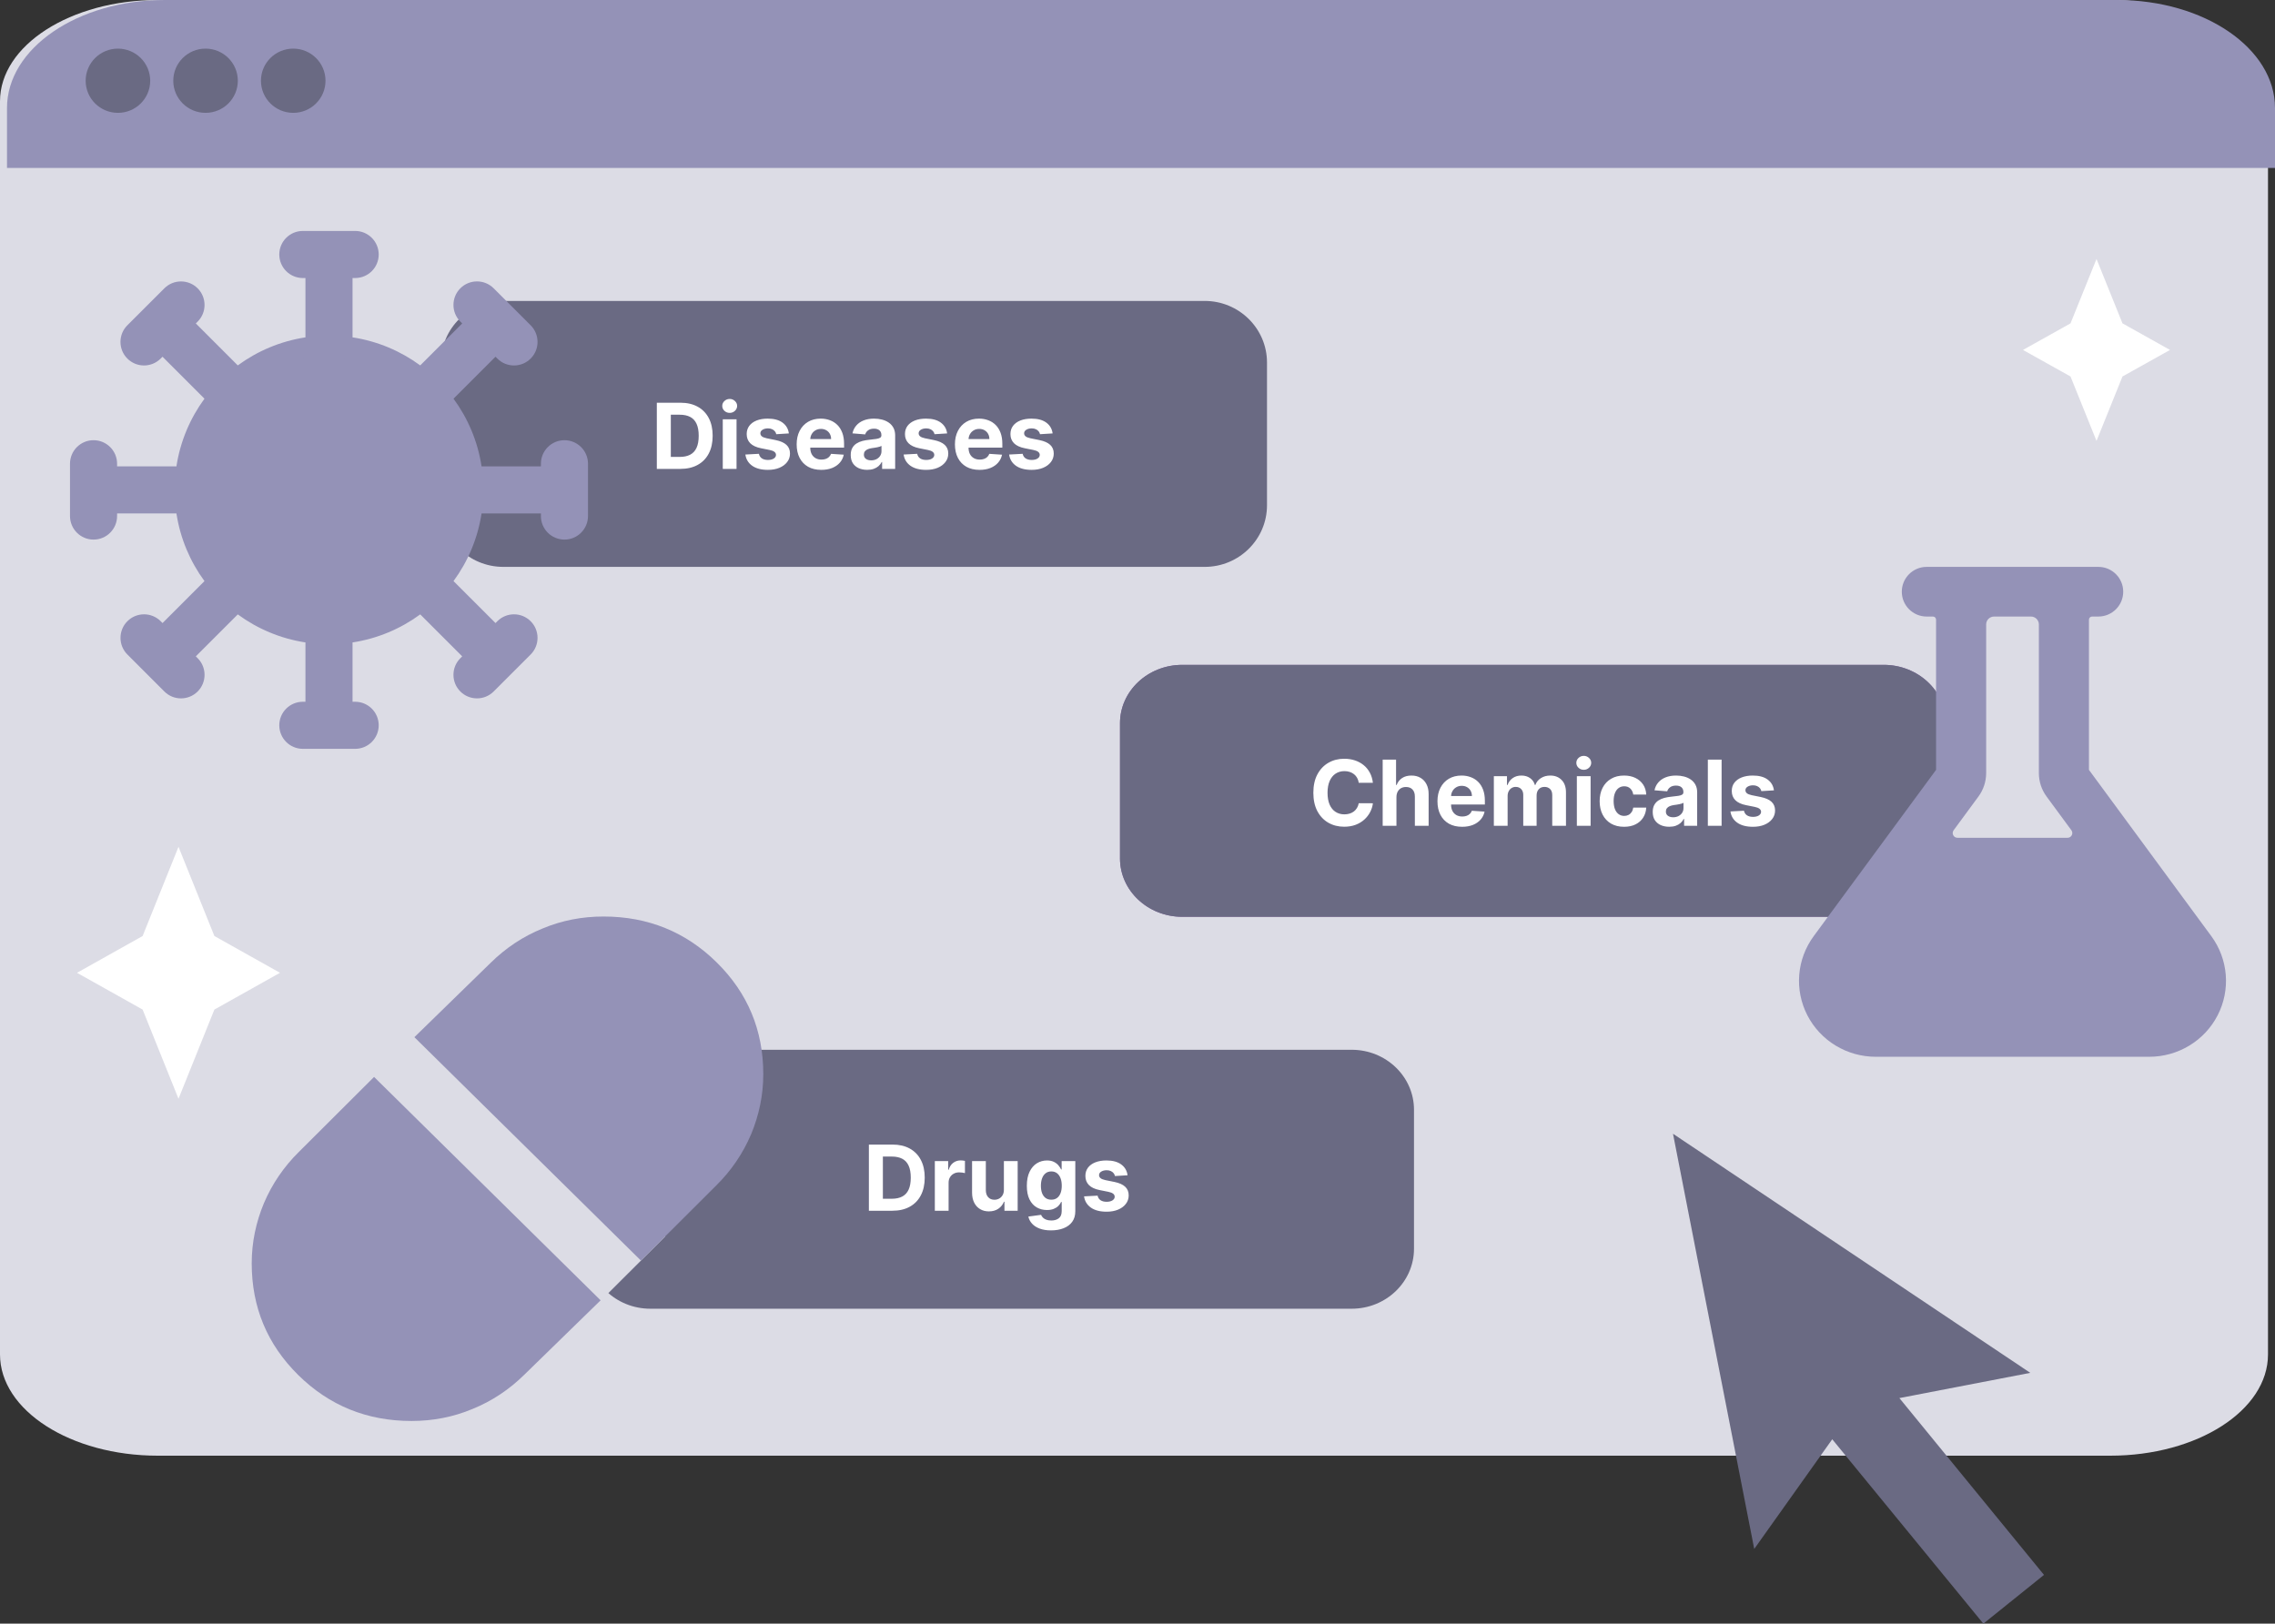 <svg width="325" height="232" viewBox="0 0 325 232" fill="none" xmlns="http://www.w3.org/2000/svg">
<rect x="0" y="0" width="325" height="232" fill="#333333" stroke="none"/>
<path d="M301.462 0H22.538C10.091 0 0 6.478 0 14.469V193.531C0 201.522 10.091 208 22.538 208H301.462C313.91 208 324 201.522 324 193.531V14.469C324 6.478 313.91 0 301.462 0Z" fill="#DCDCE5"/>
<path d="M193.096 150H92.904C87.986 150 84 153.839 84 158.575V178.425C84 183.161 87.986 187 92.904 187H193.096C198.014 187 202 183.161 202 178.425V158.575C202 153.839 198.014 150 193.096 150Z" fill="#6A6A83"/>
<path d="M127.478 173H124.126V163.545H127.506C128.457 163.545 129.275 163.735 129.962 164.113C130.648 164.489 131.176 165.029 131.545 165.734C131.917 166.438 132.104 167.282 132.104 168.263C132.104 169.248 131.917 170.095 131.545 170.803C131.176 171.51 130.645 172.054 129.952 172.432C129.263 172.811 128.438 173 127.478 173ZM126.125 171.287H127.395C127.986 171.287 128.483 171.183 128.886 170.973C129.292 170.761 129.597 170.433 129.8 169.99C130.006 169.544 130.109 168.968 130.109 168.263C130.109 167.565 130.006 166.994 129.8 166.551C129.597 166.108 129.294 165.781 128.891 165.572C128.487 165.363 127.99 165.258 127.4 165.258H126.125V171.287ZM133.547 173V165.909H135.454V167.146H135.528C135.657 166.706 135.874 166.374 136.179 166.149C136.484 165.921 136.834 165.808 137.231 165.808C137.33 165.808 137.436 165.814 137.55 165.826C137.664 165.838 137.764 165.855 137.85 165.877V167.622C137.758 167.594 137.63 167.569 137.467 167.548C137.304 167.526 137.155 167.516 137.019 167.516C136.73 167.516 136.471 167.579 136.244 167.705C136.019 167.828 135.84 168 135.708 168.222C135.579 168.444 135.514 168.699 135.514 168.988V173H133.547ZM143.414 169.981V165.909H145.381V173H143.493V171.712H143.419C143.259 172.127 142.992 172.461 142.62 172.714C142.251 172.966 141.8 173.092 141.267 173.092C140.793 173.092 140.376 172.985 140.016 172.769C139.656 172.554 139.375 172.248 139.172 171.85C138.971 171.453 138.87 170.978 138.867 170.424V165.909H140.833V170.073C140.837 170.492 140.949 170.823 141.17 171.066C141.392 171.309 141.689 171.43 142.061 171.43C142.298 171.43 142.52 171.377 142.726 171.269C142.932 171.158 143.099 170.995 143.225 170.779C143.354 170.564 143.417 170.298 143.414 169.981ZM150.148 175.807C149.511 175.807 148.965 175.719 148.509 175.544C148.057 175.371 147.697 175.136 147.429 174.837C147.161 174.539 146.988 174.203 146.908 173.831L148.726 173.586C148.782 173.728 148.87 173.86 148.99 173.983C149.11 174.106 149.268 174.205 149.465 174.279C149.665 174.356 149.908 174.394 150.195 174.394C150.622 174.394 150.975 174.29 151.252 174.08C151.532 173.874 151.672 173.528 151.672 173.042V171.744H151.589C151.503 171.941 151.373 172.127 151.201 172.303C151.029 172.478 150.807 172.621 150.536 172.732C150.265 172.843 149.942 172.898 149.567 172.898C149.034 172.898 148.55 172.775 148.112 172.529C147.679 172.28 147.332 171.9 147.074 171.389C146.818 170.875 146.691 170.225 146.691 169.441C146.691 168.637 146.821 167.967 147.083 167.428C147.345 166.889 147.692 166.486 148.126 166.218C148.563 165.951 149.042 165.817 149.562 165.817C149.959 165.817 150.291 165.884 150.559 166.02C150.827 166.152 151.042 166.318 151.206 166.518C151.372 166.715 151.499 166.909 151.589 167.1H151.663V165.909H153.615V173.069C153.615 173.672 153.468 174.177 153.172 174.583C152.877 174.99 152.467 175.294 151.944 175.498C151.424 175.704 150.825 175.807 150.148 175.807ZM150.19 171.421C150.507 171.421 150.775 171.343 150.993 171.186C151.215 171.026 151.384 170.798 151.501 170.502C151.621 170.204 151.681 169.847 151.681 169.431C151.681 169.016 151.623 168.656 151.506 168.351C151.389 168.043 151.219 167.805 150.998 167.636C150.776 167.466 150.507 167.382 150.19 167.382C149.867 167.382 149.594 167.469 149.373 167.645C149.151 167.817 148.983 168.057 148.87 168.365C148.756 168.673 148.699 169.028 148.699 169.431C148.699 169.841 148.756 170.195 148.87 170.493C148.987 170.789 149.154 171.018 149.373 171.181C149.594 171.341 149.867 171.421 150.19 171.421ZM161.08 167.931L159.28 168.042C159.249 167.888 159.183 167.75 159.081 167.626C158.98 167.5 158.846 167.4 158.68 167.326C158.516 167.249 158.321 167.211 158.093 167.211C157.789 167.211 157.532 167.276 157.322 167.405C157.113 167.531 157.008 167.7 157.008 167.913C157.008 168.082 157.076 168.225 157.212 168.342C157.347 168.459 157.579 168.553 157.909 168.624L159.192 168.882C159.881 169.024 160.395 169.251 160.734 169.565C161.072 169.879 161.242 170.292 161.242 170.803C161.242 171.267 161.105 171.675 160.831 172.026C160.56 172.377 160.188 172.651 159.714 172.848C159.243 173.042 158.7 173.138 158.084 173.138C157.145 173.138 156.398 172.943 155.84 172.552C155.286 172.158 154.962 171.623 154.866 170.946L156.801 170.844C156.859 171.13 157.001 171.349 157.225 171.5C157.45 171.647 157.738 171.721 158.089 171.721C158.433 171.721 158.71 171.655 158.92 171.523C159.132 171.387 159.24 171.213 159.243 171.001C159.24 170.823 159.164 170.676 159.017 170.562C158.869 170.446 158.641 170.356 158.333 170.295L157.105 170.05C156.413 169.912 155.897 169.672 155.559 169.33C155.223 168.988 155.056 168.553 155.056 168.023C155.056 167.568 155.179 167.176 155.425 166.846C155.674 166.517 156.024 166.263 156.473 166.085C156.925 165.906 157.455 165.817 158.061 165.817C158.957 165.817 159.661 166.006 160.175 166.385C160.692 166.763 160.994 167.279 161.08 167.931Z" fill="white"/>
<path d="M269.096 95H168.904C163.986 95 160 98.735 160 103.343V122.657C160 127.265 163.986 131 168.904 131H269.096C274.014 131 278 127.265 278 122.657V103.343C278 98.735 274.014 95 269.096 95Z" fill="#8462A1"/>
<path d="M269.096 95H168.904C163.986 95 160 98.735 160 103.343V122.657C160 127.265 163.986 131 168.904 131H269.096C274.014 131 278 127.265 278 122.657V103.343C278 98.735 274.014 95 269.096 95Z" fill="#6A6A83"/>
<path d="M196.129 111.855H194.107C194.07 111.594 193.995 111.362 193.881 111.158C193.767 110.952 193.621 110.777 193.442 110.632C193.264 110.487 193.058 110.377 192.824 110.3C192.593 110.223 192.342 110.184 192.071 110.184C191.582 110.184 191.156 110.306 190.792 110.549C190.429 110.789 190.148 111.14 189.948 111.602C189.748 112.06 189.648 112.617 189.648 113.273C189.648 113.947 189.748 114.513 189.948 114.972C190.151 115.43 190.434 115.776 190.797 116.01C191.16 116.244 191.58 116.361 192.057 116.361C192.325 116.361 192.573 116.326 192.801 116.255C193.031 116.184 193.236 116.081 193.415 115.946C193.593 115.807 193.741 115.639 193.858 115.442C193.978 115.246 194.061 115.021 194.107 114.768L196.129 114.778C196.077 115.212 195.946 115.63 195.737 116.033C195.53 116.433 195.252 116.792 194.901 117.109C194.553 117.423 194.138 117.672 193.655 117.857C193.174 118.038 192.631 118.129 192.025 118.129C191.182 118.129 190.428 117.938 189.763 117.557C189.101 117.175 188.578 116.623 188.193 115.9C187.812 115.176 187.621 114.301 187.621 113.273C187.621 112.242 187.815 111.365 188.203 110.641C188.59 109.918 189.117 109.367 189.781 108.989C190.446 108.607 191.194 108.416 192.025 108.416C192.573 108.416 193.081 108.493 193.548 108.647C194.019 108.801 194.436 109.026 194.799 109.321C195.163 109.613 195.458 109.972 195.686 110.397C195.917 110.821 196.064 111.308 196.129 111.855ZM199.492 113.901V118H197.526V108.545H199.437V112.16H199.52C199.68 111.742 199.938 111.414 200.295 111.177C200.652 110.937 201.1 110.817 201.639 110.817C202.131 110.817 202.561 110.924 202.927 111.14C203.296 111.352 203.582 111.658 203.785 112.059C203.992 112.456 204.093 112.931 204.09 113.485V118H202.124V113.836C202.127 113.399 202.016 113.059 201.791 112.816C201.57 112.573 201.259 112.451 200.859 112.451C200.591 112.451 200.354 112.508 200.148 112.622C199.945 112.736 199.785 112.902 199.668 113.12C199.554 113.336 199.495 113.596 199.492 113.901ZM208.869 118.138C208.14 118.138 207.512 117.991 206.986 117.695C206.463 117.397 206.059 116.975 205.776 116.43C205.493 115.883 205.352 115.235 205.352 114.487C205.352 113.757 205.493 113.117 205.776 112.566C206.059 112.016 206.458 111.586 206.972 111.278C207.489 110.971 208.095 110.817 208.791 110.817C209.259 110.817 209.694 110.892 210.097 111.043C210.504 111.191 210.858 111.414 211.159 111.712C211.464 112.011 211.701 112.386 211.87 112.839C212.039 113.288 212.124 113.814 212.124 114.418V114.958H206.136V113.739H210.273C210.273 113.456 210.211 113.205 210.088 112.987C209.965 112.768 209.794 112.597 209.576 112.474C209.36 112.348 209.109 112.285 208.823 112.285C208.525 112.285 208.26 112.354 208.029 112.493C207.801 112.628 207.623 112.811 207.494 113.042C207.364 113.27 207.298 113.524 207.295 113.804V114.962C207.295 115.313 207.36 115.616 207.489 115.872C207.621 116.127 207.808 116.324 208.048 116.463C208.288 116.601 208.572 116.67 208.902 116.67C209.12 116.67 209.32 116.64 209.502 116.578C209.683 116.517 209.839 116.424 209.968 116.301C210.097 116.178 210.196 116.027 210.264 115.849L212.082 115.969C211.99 116.406 211.801 116.787 211.515 117.114C211.231 117.437 210.865 117.689 210.416 117.871C209.97 118.049 209.454 118.138 208.869 118.138ZM213.407 118V110.909H215.282V112.16H215.365C215.512 111.745 215.759 111.417 216.103 111.177C216.448 110.937 216.86 110.817 217.341 110.817C217.827 110.817 218.241 110.938 218.582 111.181C218.924 111.422 219.152 111.748 219.266 112.16H219.34C219.484 111.754 219.746 111.429 220.124 111.186C220.506 110.94 220.957 110.817 221.477 110.817C222.139 110.817 222.676 111.028 223.088 111.449C223.504 111.868 223.711 112.462 223.711 113.231V118H221.749V113.619C221.749 113.225 221.645 112.93 221.435 112.733C221.226 112.536 220.965 112.437 220.651 112.437C220.294 112.437 220.015 112.551 219.815 112.779C219.615 113.003 219.515 113.3 219.515 113.67V118H217.608V113.577C217.608 113.23 217.508 112.953 217.308 112.746C217.111 112.54 216.851 112.437 216.528 112.437C216.31 112.437 216.113 112.493 215.937 112.603C215.765 112.711 215.628 112.863 215.526 113.06C215.425 113.254 215.374 113.482 215.374 113.744V118H213.407ZM225.265 118V110.909H227.231V118H225.265ZM226.253 109.995C225.96 109.995 225.71 109.898 225.5 109.704C225.294 109.507 225.191 109.272 225.191 108.998C225.191 108.727 225.294 108.495 225.5 108.301C225.71 108.104 225.96 108.005 226.253 108.005C226.545 108.005 226.794 108.104 227.001 108.301C227.21 108.495 227.314 108.727 227.314 108.998C227.314 109.272 227.21 109.507 227.001 109.704C226.794 109.898 226.545 109.995 226.253 109.995ZM232.011 118.138C231.284 118.138 230.66 117.985 230.136 117.677C229.616 117.366 229.216 116.935 228.936 116.384C228.659 115.833 228.521 115.199 228.521 114.482C228.521 113.756 228.661 113.119 228.941 112.571C229.224 112.02 229.625 111.591 230.146 111.283C230.666 110.972 231.284 110.817 232.001 110.817C232.62 110.817 233.162 110.929 233.626 111.154C234.091 111.378 234.459 111.694 234.73 112.1C235.001 112.506 235.15 112.983 235.178 113.531H233.322C233.269 113.177 233.131 112.893 232.906 112.677C232.685 112.459 232.394 112.349 232.034 112.349C231.729 112.349 231.463 112.433 231.235 112.599C231.01 112.762 230.835 113 230.709 113.314C230.583 113.628 230.519 114.008 230.519 114.455C230.519 114.907 230.581 115.292 230.704 115.609C230.83 115.926 231.007 116.167 231.235 116.333C231.463 116.5 231.729 116.583 232.034 116.583C232.258 116.583 232.46 116.537 232.638 116.444C232.82 116.352 232.969 116.218 233.086 116.043C233.206 115.864 233.285 115.65 233.322 115.401H235.178C235.147 115.943 234.999 116.42 234.734 116.832C234.473 117.241 234.111 117.561 233.649 117.792C233.188 118.023 232.642 118.138 232.011 118.138ZM238.459 118.134C238.006 118.134 237.603 118.055 237.249 117.898C236.895 117.738 236.615 117.503 236.409 117.192C236.206 116.878 236.104 116.487 236.104 116.02C236.104 115.626 236.177 115.295 236.321 115.027C236.466 114.759 236.663 114.544 236.912 114.381C237.161 114.218 237.445 114.094 237.762 114.011C238.082 113.928 238.417 113.87 238.768 113.836C239.18 113.793 239.513 113.753 239.765 113.716C240.018 113.676 240.201 113.617 240.314 113.54C240.428 113.464 240.485 113.35 240.485 113.199V113.171C240.485 112.879 240.393 112.653 240.208 112.493C240.027 112.333 239.768 112.252 239.433 112.252C239.079 112.252 238.797 112.331 238.588 112.488C238.379 112.642 238.24 112.836 238.172 113.07L236.354 112.922C236.446 112.491 236.627 112.119 236.898 111.805C237.169 111.488 237.518 111.245 237.946 111.075C238.377 110.903 238.876 110.817 239.442 110.817C239.836 110.817 240.213 110.863 240.573 110.955C240.936 111.048 241.258 111.191 241.538 111.385C241.821 111.578 242.044 111.828 242.207 112.132C242.37 112.434 242.452 112.796 242.452 113.217V118H240.587V117.017H240.531C240.418 117.238 240.265 117.434 240.074 117.603C239.884 117.769 239.654 117.9 239.387 117.995C239.119 118.088 238.81 118.134 238.459 118.134ZM239.022 116.777C239.311 116.777 239.567 116.72 239.788 116.606C240.01 116.489 240.184 116.332 240.31 116.135C240.436 115.938 240.499 115.715 240.499 115.466V114.713C240.438 114.753 240.353 114.79 240.245 114.824C240.141 114.855 240.022 114.884 239.89 114.912C239.757 114.936 239.625 114.959 239.493 114.981C239.36 114.999 239.24 115.016 239.133 115.032C238.902 115.065 238.7 115.119 238.528 115.193C238.356 115.267 238.222 115.367 238.126 115.493C238.031 115.616 237.983 115.77 237.983 115.955C237.983 116.223 238.08 116.427 238.274 116.569C238.471 116.707 238.72 116.777 239.022 116.777ZM245.944 108.545V118H243.978V108.545H245.944ZM253.42 112.931L251.619 113.042C251.588 112.888 251.522 112.75 251.421 112.626C251.319 112.5 251.185 112.4 251.019 112.326C250.856 112.249 250.66 112.211 250.433 112.211C250.128 112.211 249.871 112.276 249.662 112.405C249.452 112.531 249.348 112.7 249.348 112.913C249.348 113.082 249.415 113.225 249.551 113.342C249.686 113.459 249.919 113.553 250.248 113.624L251.531 113.882C252.221 114.024 252.735 114.251 253.073 114.565C253.412 114.879 253.581 115.292 253.581 115.803C253.581 116.267 253.444 116.675 253.17 117.026C252.899 117.377 252.527 117.651 252.053 117.848C251.582 118.042 251.039 118.138 250.423 118.138C249.485 118.138 248.737 117.943 248.18 117.552C247.626 117.158 247.301 116.623 247.206 115.946L249.14 115.844C249.199 116.13 249.34 116.349 249.565 116.5C249.789 116.647 250.077 116.721 250.428 116.721C250.773 116.721 251.05 116.655 251.259 116.523C251.471 116.387 251.579 116.213 251.582 116.001C251.579 115.823 251.504 115.676 251.356 115.562C251.208 115.446 250.98 115.356 250.673 115.295L249.445 115.05C248.752 114.912 248.237 114.672 247.898 114.33C247.563 113.988 247.395 113.553 247.395 113.023C247.395 112.568 247.518 112.176 247.764 111.846C248.014 111.517 248.363 111.263 248.812 111.085C249.265 110.906 249.794 110.817 250.4 110.817C251.296 110.817 252.001 111.006 252.515 111.385C253.032 111.763 253.333 112.279 253.42 112.931Z" fill="white"/>
<path d="M172.096 43H71.904C66.986 43 63 46.943 63 51.807V72.193C63 77.057 66.986 81 71.904 81H172.096C177.014 81 181 77.057 181 72.193V51.807C181 46.943 177.014 43 172.096 43Z" fill="#6A6A83"/>
<path d="M97.183 67H93.832V57.545H97.211C98.162 57.545 98.981 57.735 99.667 58.113C100.354 58.489 100.881 59.029 101.251 59.734C101.623 60.438 101.809 61.282 101.809 62.264C101.809 63.248 101.623 64.095 101.251 64.803C100.881 65.51 100.35 66.054 99.658 66.432C98.969 66.811 98.144 67 97.183 67ZM95.831 65.287H97.1C97.691 65.287 98.188 65.183 98.592 64.973C98.998 64.761 99.302 64.433 99.506 63.99C99.712 63.544 99.815 62.968 99.815 62.264C99.815 61.565 99.712 60.994 99.506 60.551C99.302 60.108 98.999 59.781 98.596 59.572C98.193 59.363 97.696 59.258 97.105 59.258H95.831V65.287ZM103.253 67V59.909H105.22V67H103.253ZM104.241 58.995C103.949 58.995 103.698 58.898 103.489 58.704C103.282 58.507 103.179 58.272 103.179 57.998C103.179 57.727 103.282 57.495 103.489 57.301C103.698 57.104 103.949 57.005 104.241 57.005C104.533 57.005 104.783 57.104 104.989 57.301C105.198 57.495 105.303 57.727 105.303 57.998C105.303 58.272 105.198 58.507 104.989 58.704C104.783 58.898 104.533 58.995 104.241 58.995ZM112.695 61.931L110.894 62.042C110.864 61.888 110.798 61.749 110.696 61.626C110.594 61.5 110.461 61.4 110.294 61.326C110.131 61.249 109.936 61.211 109.708 61.211C109.403 61.211 109.146 61.276 108.937 61.405C108.728 61.531 108.623 61.7 108.623 61.913C108.623 62.082 108.691 62.225 108.826 62.342C108.962 62.459 109.194 62.553 109.523 62.624L110.807 62.882C111.496 63.024 112.01 63.251 112.349 63.565C112.687 63.879 112.856 64.292 112.856 64.803C112.856 65.267 112.72 65.675 112.446 66.026C112.175 66.377 111.802 66.651 111.328 66.848C110.858 67.041 110.314 67.138 109.699 67.138C108.76 67.138 108.012 66.943 107.455 66.552C106.901 66.158 106.577 65.623 106.481 64.946L108.415 64.844C108.474 65.13 108.615 65.349 108.84 65.5C109.065 65.647 109.353 65.721 109.703 65.721C110.048 65.721 110.325 65.655 110.534 65.523C110.747 65.387 110.854 65.213 110.858 65.001C110.854 64.823 110.779 64.676 110.631 64.562C110.484 64.445 110.256 64.356 109.948 64.295L108.72 64.05C108.028 63.912 107.512 63.672 107.174 63.33C106.838 62.988 106.67 62.553 106.67 62.023C106.67 61.568 106.794 61.175 107.04 60.846C107.289 60.517 107.638 60.263 108.088 60.084C108.54 59.906 109.069 59.817 109.676 59.817C110.571 59.817 111.276 60.006 111.79 60.385C112.307 60.763 112.609 61.279 112.695 61.931ZM117.326 67.138C116.597 67.138 115.969 66.991 115.443 66.695C114.92 66.397 114.516 65.975 114.233 65.43C113.95 64.883 113.809 64.235 113.809 63.487C113.809 62.758 113.95 62.117 114.233 61.566C114.516 61.016 114.915 60.586 115.429 60.278C115.946 59.971 116.552 59.817 117.248 59.817C117.716 59.817 118.151 59.892 118.554 60.043C118.961 60.191 119.315 60.414 119.616 60.712C119.921 61.011 120.158 61.386 120.327 61.839C120.496 62.288 120.581 62.814 120.581 63.418V63.958H114.593V62.739H118.73C118.73 62.456 118.668 62.205 118.545 61.986C118.422 61.768 118.251 61.597 118.033 61.474C117.817 61.348 117.566 61.285 117.28 61.285C116.982 61.285 116.717 61.354 116.486 61.492C116.258 61.628 116.08 61.811 115.951 62.042C115.821 62.27 115.755 62.524 115.752 62.804V63.962C115.752 64.313 115.817 64.616 115.946 64.872C116.078 65.127 116.265 65.324 116.505 65.463C116.745 65.601 117.029 65.671 117.359 65.671C117.577 65.671 117.777 65.64 117.959 65.578C118.14 65.517 118.296 65.424 118.425 65.301C118.554 65.178 118.653 65.027 118.721 64.849L120.539 64.969C120.447 65.406 120.258 65.787 119.972 66.114C119.688 66.437 119.322 66.689 118.873 66.871C118.427 67.049 117.911 67.138 117.326 67.138ZM123.886 67.134C123.434 67.134 123.031 67.055 122.677 66.898C122.323 66.738 122.043 66.503 121.837 66.192C121.634 65.878 121.532 65.487 121.532 65.019C121.532 64.626 121.604 64.295 121.749 64.027C121.894 63.759 122.091 63.544 122.34 63.381C122.589 63.218 122.872 63.094 123.189 63.011C123.509 62.928 123.845 62.87 124.196 62.836C124.608 62.793 124.941 62.753 125.193 62.716C125.445 62.676 125.628 62.617 125.742 62.541C125.856 62.464 125.913 62.35 125.913 62.199V62.171C125.913 61.879 125.821 61.653 125.636 61.492C125.454 61.333 125.196 61.252 124.86 61.252C124.507 61.252 124.225 61.331 124.016 61.488C123.806 61.642 123.668 61.836 123.6 62.07L121.781 61.922C121.874 61.491 122.055 61.119 122.326 60.805C122.597 60.488 122.946 60.245 123.374 60.075C123.805 59.903 124.303 59.817 124.87 59.817C125.264 59.817 125.641 59.863 126.001 59.955C126.364 60.048 126.686 60.191 126.966 60.385C127.249 60.578 127.472 60.828 127.635 61.133C127.798 61.434 127.88 61.796 127.88 62.217V67H126.015V66.017H125.959C125.845 66.238 125.693 66.434 125.502 66.603C125.311 66.769 125.082 66.9 124.814 66.995C124.547 67.088 124.237 67.134 123.886 67.134ZM124.45 65.777C124.739 65.777 124.994 65.72 125.216 65.606C125.438 65.489 125.611 65.332 125.738 65.135C125.864 64.938 125.927 64.715 125.927 64.466V63.713C125.865 63.753 125.781 63.79 125.673 63.824C125.568 63.855 125.45 63.884 125.318 63.912C125.185 63.936 125.053 63.959 124.92 63.981C124.788 63.999 124.668 64.016 124.56 64.032C124.33 64.066 124.128 64.119 123.956 64.193C123.783 64.267 123.649 64.367 123.554 64.493C123.459 64.616 123.411 64.77 123.411 64.955C123.411 65.223 123.508 65.427 123.702 65.569C123.899 65.707 124.148 65.777 124.45 65.777ZM135.305 61.931L133.505 62.042C133.474 61.888 133.408 61.749 133.306 61.626C133.205 61.5 133.071 61.4 132.905 61.326C132.742 61.249 132.546 61.211 132.318 61.211C132.014 61.211 131.757 61.276 131.547 61.405C131.338 61.531 131.234 61.7 131.234 61.913C131.234 62.082 131.301 62.225 131.437 62.342C131.572 62.459 131.804 62.553 132.134 62.624L133.417 62.882C134.107 63.024 134.62 63.251 134.959 63.565C135.298 63.879 135.467 64.292 135.467 64.803C135.467 65.267 135.33 65.675 135.056 66.026C134.785 66.377 134.413 66.651 133.939 66.848C133.468 67.041 132.925 67.138 132.309 67.138C131.37 67.138 130.623 66.943 130.066 66.552C129.512 66.158 129.187 65.623 129.091 64.946L131.026 64.844C131.084 65.13 131.226 65.349 131.451 65.5C131.675 65.647 131.963 65.721 132.314 65.721C132.658 65.721 132.935 65.655 133.145 65.523C133.357 65.387 133.465 65.213 133.468 65.001C133.465 64.823 133.389 64.676 133.242 64.562C133.094 64.445 132.866 64.356 132.558 64.295L131.33 64.05C130.638 63.912 130.122 63.672 129.784 63.33C129.448 62.988 129.281 62.553 129.281 62.023C129.281 61.568 129.404 61.175 129.65 60.846C129.899 60.517 130.249 60.263 130.698 60.084C131.15 59.906 131.68 59.817 132.286 59.817C133.182 59.817 133.886 60.006 134.4 60.385C134.917 60.763 135.219 61.279 135.305 61.931ZM139.937 67.138C139.207 67.138 138.58 66.991 138.053 66.695C137.53 66.397 137.127 65.975 136.844 65.43C136.561 64.883 136.419 64.235 136.419 63.487C136.419 62.758 136.561 62.117 136.844 61.566C137.127 61.016 137.525 60.586 138.039 60.278C138.556 59.971 139.163 59.817 139.858 59.817C140.326 59.817 140.762 59.892 141.165 60.043C141.571 60.191 141.925 60.414 142.227 60.712C142.531 61.011 142.768 61.386 142.937 61.839C143.107 62.288 143.191 62.814 143.191 63.418V63.958H137.204V62.739H141.34C141.34 62.456 141.279 62.205 141.155 61.986C141.032 61.768 140.862 61.597 140.643 61.474C140.428 61.348 140.177 61.285 139.891 61.285C139.592 61.285 139.327 61.354 139.097 61.492C138.869 61.628 138.69 61.811 138.561 62.042C138.432 62.27 138.366 62.524 138.363 62.804V63.962C138.363 64.313 138.427 64.616 138.556 64.872C138.689 65.127 138.875 65.324 139.115 65.463C139.355 65.601 139.64 65.671 139.969 65.671C140.188 65.671 140.388 65.64 140.569 65.578C140.751 65.517 140.906 65.424 141.035 65.301C141.165 65.178 141.263 65.027 141.331 64.849L143.15 64.969C143.057 65.406 142.868 65.787 142.582 66.114C142.299 66.437 141.933 66.689 141.483 66.871C141.037 67.049 140.521 67.138 139.937 67.138ZM150.375 61.931L148.574 62.042C148.543 61.888 148.477 61.749 148.376 61.626C148.274 61.5 148.14 61.4 147.974 61.326C147.811 61.249 147.615 61.211 147.388 61.211C147.083 61.211 146.826 61.276 146.617 61.405C146.408 61.531 146.303 61.7 146.303 61.913C146.303 62.082 146.371 62.225 146.506 62.342C146.641 62.459 146.874 62.553 147.203 62.624L148.486 62.882C149.176 63.024 149.69 63.251 150.028 63.565C150.367 63.879 150.536 64.292 150.536 64.803C150.536 65.267 150.399 65.675 150.125 66.026C149.854 66.377 149.482 66.651 149.008 66.848C148.537 67.041 147.994 67.138 147.379 67.138C146.44 67.138 145.692 66.943 145.135 66.552C144.581 66.158 144.256 65.623 144.161 64.946L146.095 64.844C146.154 65.13 146.295 65.349 146.52 65.5C146.745 65.647 147.032 65.721 147.383 65.721C147.728 65.721 148.005 65.655 148.214 65.523C148.426 65.387 148.534 65.213 148.537 65.001C148.534 64.823 148.459 64.676 148.311 64.562C148.163 64.445 147.936 64.356 147.628 64.295L146.4 64.05C145.707 63.912 145.192 63.672 144.853 63.33C144.518 62.988 144.35 62.553 144.35 62.023C144.35 61.568 144.473 61.175 144.719 60.846C144.969 60.517 145.318 60.263 145.767 60.084C146.22 59.906 146.749 59.817 147.355 59.817C148.251 59.817 148.956 60.006 149.47 60.385C149.987 60.763 150.288 61.279 150.375 61.931Z" fill="white"/>
<g clip-path="url(#clip0_292_133)">
<path d="M50.755 156.549L57.356 149.968L61.628 145.71L95.021 176.678L82.596 189.065L50.755 156.549Z" fill="#DCDCE5"/>
<path d="M91.561 180.12L102.308 169.4C104.458 167.28 106.121 164.84 107.297 162.08C108.432 159.36 109.041 156.48 109.041 153.48C109.041 147.2 106.81 141.88 102.389 137.52C97.969 133.16 92.575 130.96 86.208 130.96C83.166 130.96 80.246 131.52 77.488 132.68C74.731 133.8 72.257 135.44 70.067 137.6L59.198 148.2L91.561 180.12ZM58.792 203.04C61.834 203.04 64.754 202.48 67.512 201.32C70.269 200.2 72.743 198.56 74.933 196.4L85.802 185.8L53.439 153.88L42.692 164.6C40.542 166.72 38.879 169.16 37.703 171.92C36.568 174.64 35.959 177.52 35.959 180.52C35.959 186.8 38.19 192.12 42.611 196.48C47.031 200.84 52.425 203.04 58.792 203.04Z" fill="#9492B7"/>
</g>
<path fill-rule="evenodd" clip-rule="evenodd" d="M298.421 110.005V88.542C298.421 88.296 298.621 88.097 298.866 88.097H299.766C301.727 88.097 303.317 86.508 303.317 84.548C303.317 82.589 301.727 81 299.766 81H275.236C273.275 81 271.686 82.589 271.686 84.548C271.686 86.508 273.275 88.097 275.236 88.097H276.136C276.382 88.097 276.581 88.296 276.581 88.542V110.005L259.102 133.762C257.911 135.38 257.194 137.295 257.034 139.293C256.874 141.291 257.277 143.293 258.196 145.078C259.116 146.863 260.516 148.36 262.24 149.404C263.965 150.449 265.946 151 267.967 151H307.033C309.054 151 311.035 150.449 312.76 149.404C314.484 148.36 315.884 146.863 316.804 145.078C317.723 143.293 318.126 141.291 317.966 139.293C317.806 137.296 317.093 135.381 315.9 133.762L298.421 110.005ZM283.736 89.226V110.466C283.736 111.669 283.351 112.841 282.638 113.81L279.09 118.631C278.761 119.078 279.081 119.71 279.636 119.71H295.366C295.922 119.71 296.241 119.078 295.912 118.631L292.365 113.81C291.652 112.841 291.267 111.669 291.267 110.466V89.226C291.267 88.602 290.761 88.097 290.137 88.097H284.865C284.241 88.097 283.736 88.602 283.736 89.226ZM267.97 143.903H307.035C307.74 143.902 308.431 143.709 309.03 143.345C309.63 142.982 310.114 142.463 310.432 141.846C310.749 141.23 310.888 140.54 310.833 139.853C310.779 139.165 310.533 138.505 310.122 137.944L302.265 127.267C302.052 126.977 301.714 126.806 301.355 126.806H273.648C273.288 126.806 272.95 126.977 272.738 127.267L264.883 137.944C264.472 138.504 264.226 139.165 264.171 139.853C264.117 140.54 264.256 141.23 264.573 141.846C264.891 142.463 265.375 142.982 265.975 143.345C266.574 143.709 267.265 143.902 267.97 143.903Z" fill="#9492B7"/>
<path d="M261.519 139.71L272.815 121.645L279.593 123.903L304.444 126.161L311.222 130.677L315.741 139.71L308.963 148.742L263.778 146.484L261.519 139.71Z" fill="#9492B7"/>
<path d="M295.788 46.205L289 50.001L295.788 53.795L299.501 63L303.212 53.795L310 50.001L303.212 46.205L299.501 37L295.788 46.205Z" fill="white"/>
<path d="M20.374 133.745L11 139.001L20.374 144.255L25.501 157L30.626 144.255L40 139.001L30.626 133.745L25.501 121L20.374 133.745Z" fill="white"/>
<path fill-rule="evenodd" clip-rule="evenodd" d="M39.899 36.364C39.899 34.506 41.404 33 43.262 33H50.737C52.595 33 54.101 34.506 54.101 36.364C54.101 38.221 52.595 39.727 50.737 39.727H50.363V48.204C53.942 48.752 57.238 50.16 60.033 52.211L66.029 46.215L65.765 45.951C64.451 44.638 64.451 42.508 65.765 41.194C67.079 39.881 69.208 39.881 70.522 41.194L75.807 46.479C77.12 47.793 77.12 49.922 75.807 51.236C74.493 52.55 72.363 52.55 71.05 51.236L70.786 50.972L64.789 56.968C66.84 59.763 68.248 63.058 68.795 66.636H77.273V66.263C77.273 64.405 78.779 62.899 80.636 62.899C82.494 62.899 84 64.405 84 66.263V73.737C84 75.595 82.494 77.101 80.636 77.101C78.779 77.101 77.273 75.595 77.273 73.737V73.364H68.795C68.248 76.942 66.84 80.237 64.789 83.031L70.786 89.028L71.05 88.764C72.363 87.45 74.493 87.45 75.807 88.764C77.12 90.078 77.12 92.207 75.807 93.521L70.522 98.805C69.208 100.119 67.079 100.119 65.765 98.805C64.451 97.492 64.451 95.362 65.765 94.049L66.029 93.785L60.033 87.789C57.238 89.84 53.942 91.248 50.363 91.796V100.273H50.737C52.595 100.273 54.101 101.779 54.101 103.636C54.101 105.494 52.595 107 50.737 107H43.262C41.404 107 39.899 105.494 39.899 103.636C39.899 101.779 41.404 100.273 43.262 100.273H43.636V91.796C40.058 91.248 36.763 89.84 33.968 87.79L27.973 93.785L28.238 94.049C29.551 95.364 29.55 97.493 28.236 98.806C26.922 100.119 24.792 100.119 23.479 98.805L20.905 96.229C20.882 96.207 20.86 96.185 20.838 96.163C20.815 96.14 20.793 96.117 20.77 96.094L18.198 93.52C16.885 92.206 16.886 90.076 18.2 88.763C19.514 87.45 21.644 87.451 22.957 88.765L23.218 89.026L29.211 83.033C27.16 80.238 25.752 76.943 25.205 73.364H16.727V73.737C16.727 75.595 15.221 77.101 13.364 77.101C11.506 77.101 10 75.595 10 73.737V66.263C10 64.405 11.506 62.899 13.364 62.899C15.221 62.899 16.727 64.405 16.727 66.263V66.636H25.205C25.752 63.058 27.16 59.762 29.211 56.968L23.215 50.972L22.95 51.237C21.636 52.55 19.507 52.549 18.194 51.235C16.88 49.921 16.881 47.791 18.195 46.478L20.771 43.904C20.793 43.882 20.814 43.859 20.837 43.837C20.86 43.814 20.883 43.792 20.906 43.77L23.48 41.197C24.794 39.884 26.924 39.885 28.237 41.199C29.55 42.513 29.549 44.643 28.235 45.956L27.974 46.217L33.968 52.211C36.762 50.16 40.057 48.752 43.636 48.204V39.727H43.262C41.404 39.727 39.899 38.221 39.899 36.364ZM47 54.677C38.537 54.677 31.677 61.537 31.677 70C31.677 78.463 38.537 85.323 47 85.323C55.462 85.323 62.323 78.463 62.323 70C62.323 61.537 55.462 54.677 47 54.677Z" fill="#9492B7"/>
<path d="M63.819 68.879C63.819 78.787 55.787 86.818 45.879 86.818C35.971 86.818 27.94 78.787 27.94 68.879C27.94 58.971 35.971 50.939 45.879 50.939C55.787 50.939 63.819 58.971 63.819 68.879Z" fill="#9492B7"/>
<path d="M261.737 205.671C257.96 210.975 254.406 215.982 250.604 221.326C246.657 201.157 242.776 181.351 239 162C255.857 173.284 273.014 184.763 290.04 196.163C284.277 197.279 278.031 198.485 271.341 199.769C278.358 208.342 285.088 216.578 292 225.035C289.099 227.37 286.264 229.639 283.337 232C276.15 223.232 269.093 214.62 261.763 205.671H261.737Z" fill="#6A6A83"/>
<path d="M23.538 0H302.462C314.904 0 325 6.913 325 15.433V24H1V15.433C1 6.913 11.096 0 23.538 0Z" fill="#9492B7"/>
<path d="M41.889 16.125C44.436 16.125 46.5 14.071 46.5 11.537C46.5 9.003 44.436 6.948 41.889 6.948C39.343 6.948 37.278 9.003 37.278 11.537C37.278 14.071 39.343 16.125 41.889 16.125Z" fill="#6A6A83"/>
<path d="M29.364 16.125C31.91 16.125 33.975 14.071 33.975 11.537C33.975 9.003 31.91 6.948 29.364 6.948C26.817 6.948 24.753 9.003 24.753 11.537C24.753 14.071 26.817 16.125 29.364 16.125Z" fill="#6A6A83"/>
<path d="M16.847 16.125C19.394 16.125 21.458 14.071 21.458 11.537C21.458 9.003 19.394 6.948 16.847 6.948C14.301 6.948 12.236 9.003 12.236 11.537C12.236 14.071 14.301 16.125 16.847 16.125Z" fill="#6A6A83"/>
<defs>
<clipPath id="clip0_292_133">
<rect width="73" height="72" fill="white" transform="translate(36 131)"/>
</clipPath>
</defs>
</svg>
